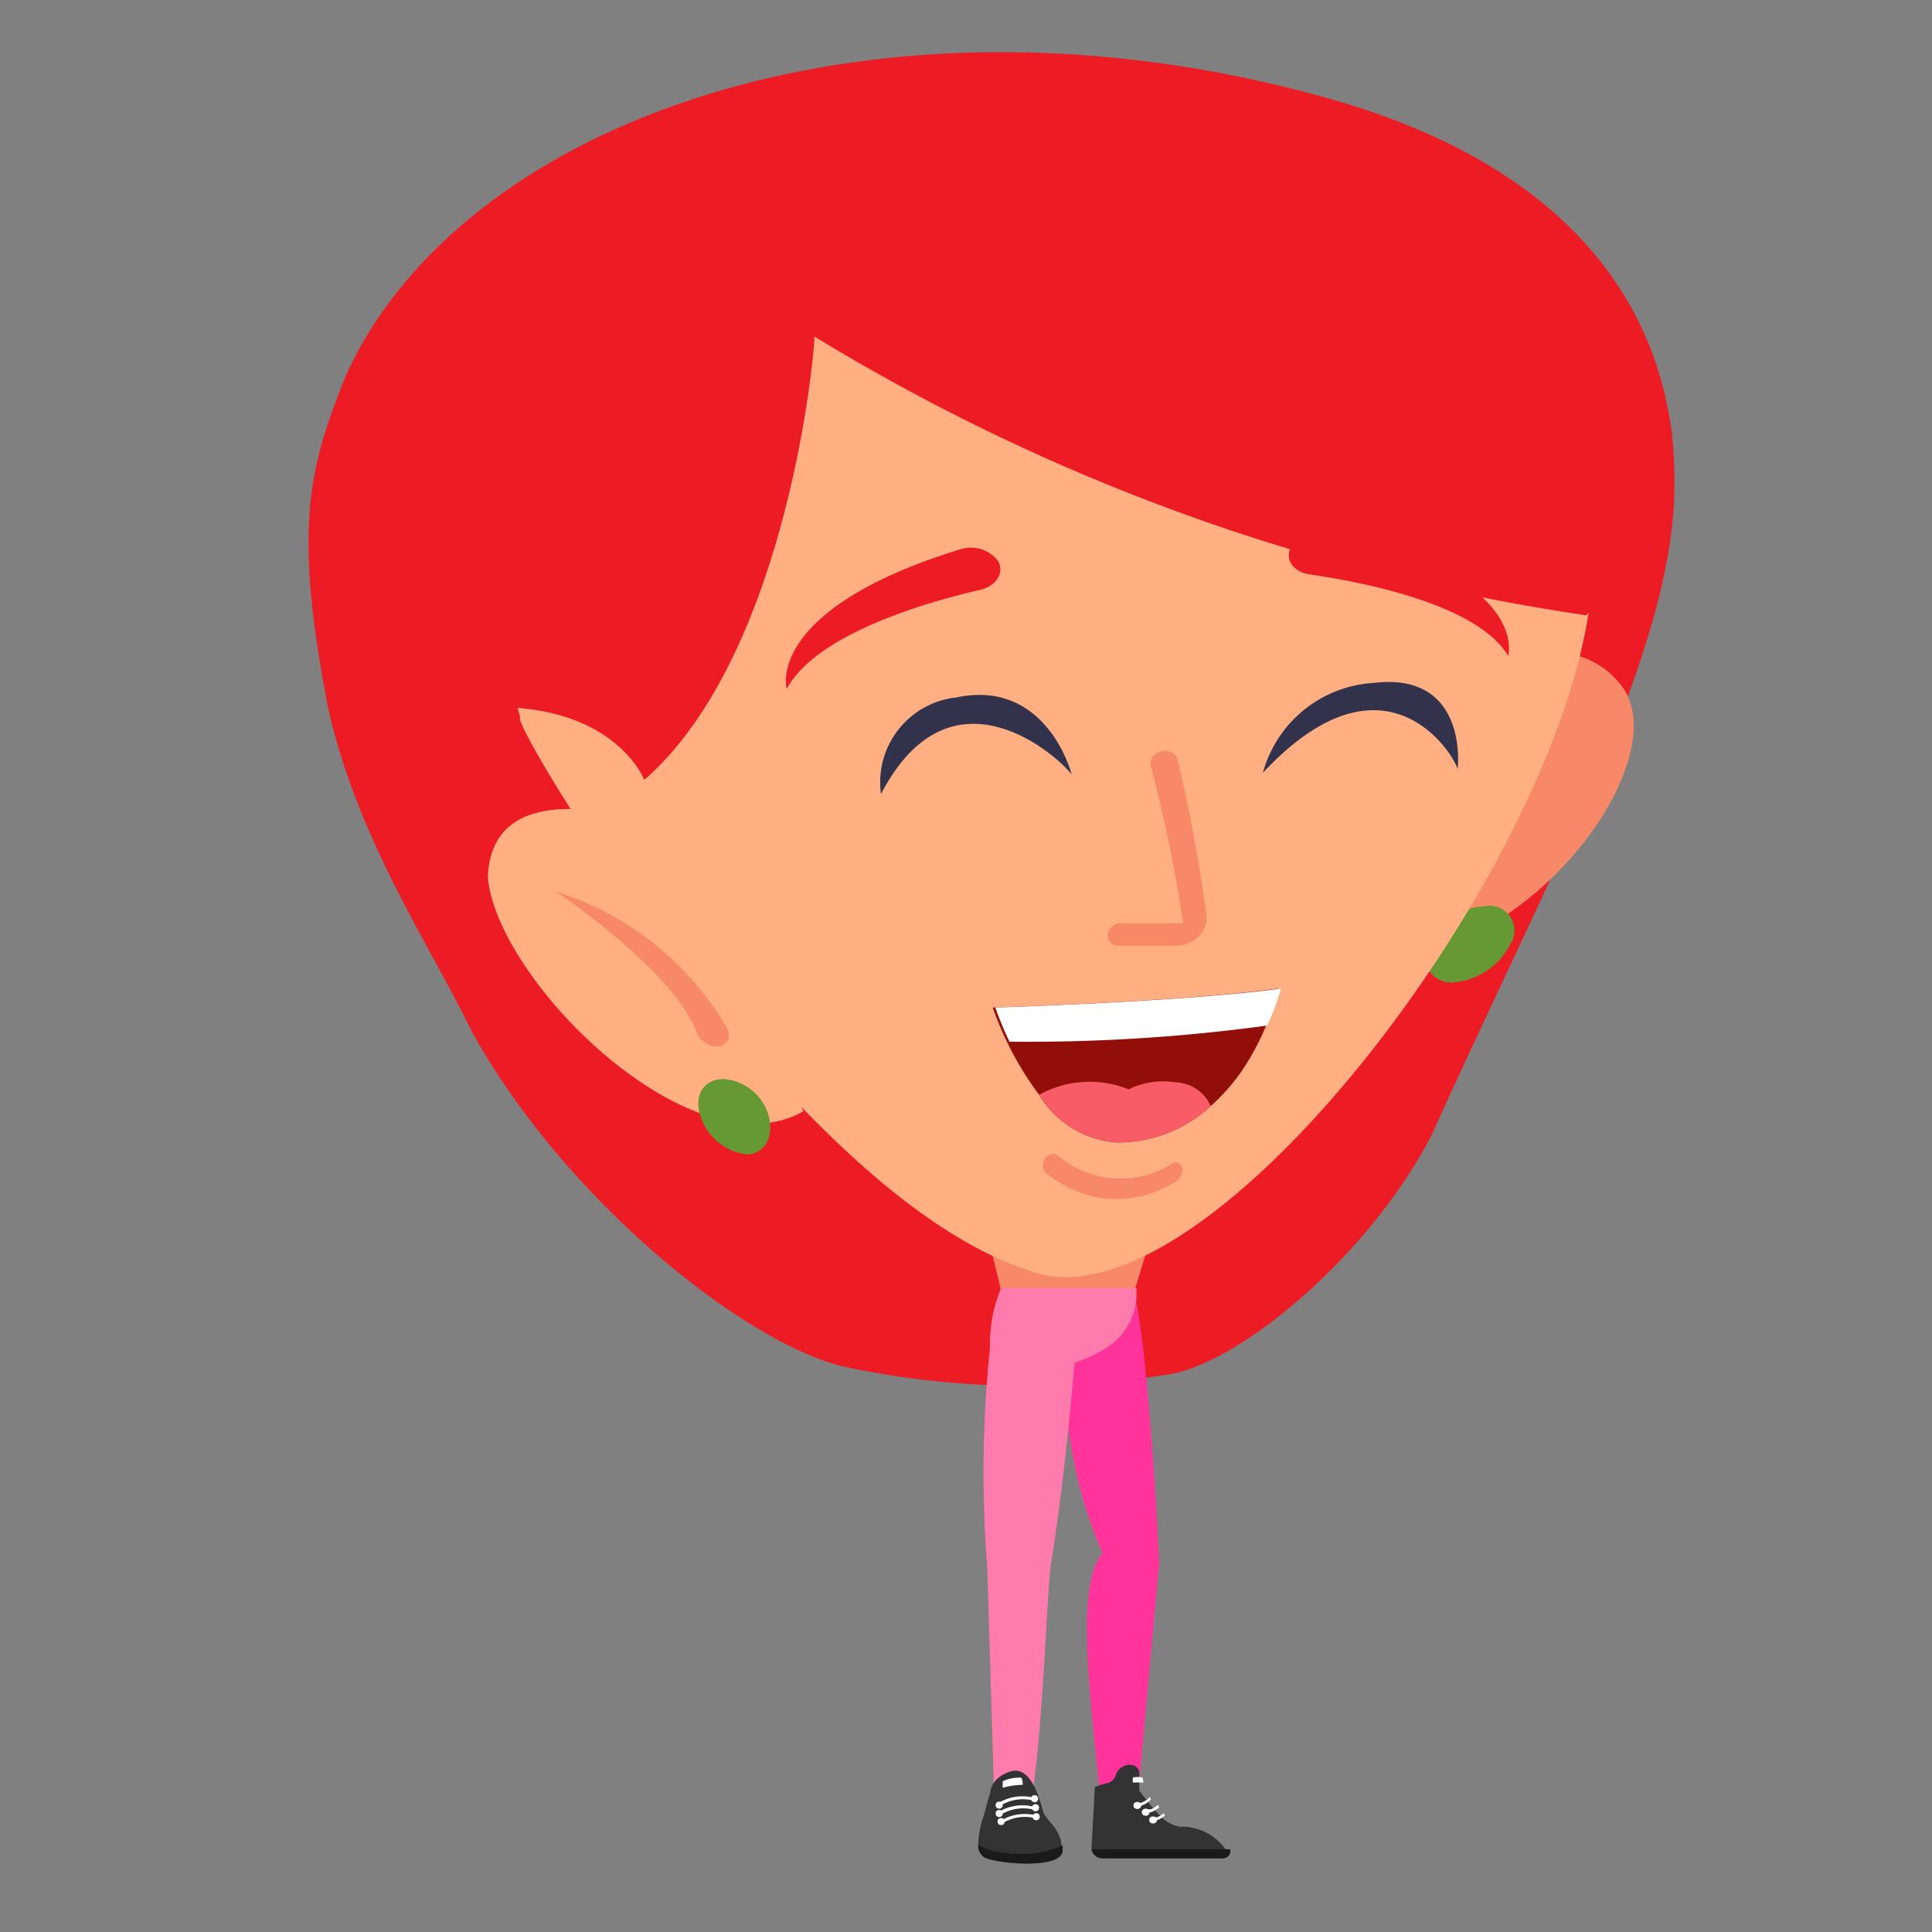 <svg id="Layer_1" data-name="Layer 1" xmlns="http://www.w3.org/2000/svg" viewBox="0 0 60 60"><rect x="0" y="0" width="60" height="60" fill="#808080" stroke="none"/><defs><style>.cls-1{fill:#ed1c24;}.cls-2{fill:#f88968;}.cls-3{fill:#693;}.cls-4{fill:#ffaf82;}.cls-5{fill:#920e08;}.cls-6{fill:#fff;}.cls-7{fill:#f85c66;}.cls-8{fill:#32324c;}.cls-9{fill:#f39;}.cls-10{fill:#333;}.cls-11{fill:#1a1a1a;}.cls-12{fill:#ff7bac;}</style></defs><title>player1s</title><path class="cls-1" d="M36.37,42.67c2.2-.4,6.16-3.69,8.09-7.42C48.18,27,52,20.15,52,15.07c.06-3.76-1.61-9.63-11.24-12.15-13.63-3.65-26.34.75-30,8.7-1.16,2.88-1.67,4.7-.57,10.37.92,4.09,3.15,7.34,4.47,10.06,2.94,5.3,8.57,9.72,11.58,10.4A27.34,27.34,0,0,0,36.37,42.67Z"/><path class="cls-2" d="M44.06,21.74c-.08,0,4.35-3.07,6.33-.4,1.67,2.35-3,8.55-7.66,8.38A64.79,64.79,0,0,0,44.06,21.74Z"/><path class="cls-3" d="M46.9,29.33a2.18,2.18,0,0,1-1.78,1.18.79.79,0,0,1-.75-1.18,2,2,0,0,1,1.76-1.19A.77.77,0,0,1,46.9,29.33Z"/><path class="cls-2" d="M34.62,42.06a4.11,4.11,0,0,1-3.5-1.83q-.38-1.71-.92-3.43,3,.64,5.65,1.28Z"/><path class="cls-4" d="M31.84,39.41C24.54,37,15.76,22.32,16.16,22.29a11.5,11.5,0,0,1-.43-2.42,10.54,10.54,0,0,1,.13-2.68c.5-2.82,2.59-6,8-7.4l.51-.13c8.78-2.12,22.93-1.17,24.84,6.89a7.45,7.45,0,0,1,.16,1.56c0,.32,0,.65-.05,1C48,27.56,37.12,41.72,31.84,39.41Z"/><path class="cls-5" d="M38.55,33.28a6.24,6.24,0,0,1-.95,1.07,4.26,4.26,0,0,1-2.92,1.13A3.07,3.07,0,0,1,32.27,34a10,10,0,0,1-1-1.65,10.34,10.34,0,0,1-.44-1.06s5.87-.18,8.87-.59h0a6.74,6.74,0,0,1-.38,1.15A7.78,7.78,0,0,1,38.55,33.28Z"/><path class="cls-6" d="M39.35,31.85a54.88,54.88,0,0,1-8,.5,10.34,10.34,0,0,1-.44-1.06s5.87-.18,8.87-.59h0A6.74,6.74,0,0,1,39.35,31.85Z"/><path class="cls-7" d="M37.6,34.35a4.26,4.26,0,0,1-2.92,1.13A3.07,3.07,0,0,1,32.27,34a3.24,3.24,0,0,1,2.78-.17,2.41,2.41,0,0,1,1.43-.22A1.24,1.24,0,0,1,37.6,34.35Z"/><path class="cls-2" d="M33.91,37.15a3.77,3.77,0,0,1-1.44-.73.35.35,0,0,1,0-.45.26.26,0,0,1,.39-.08,3,3,0,0,0,3.52.26.21.21,0,0,1,.34.13.45.45,0,0,1-.23.43A3.41,3.41,0,0,1,33.91,37.15Z"/><path class="cls-2" d="M36.54,29.37H34.73a.32.32,0,0,1-.33-.35.41.41,0,0,1,.42-.35h1.84a.1.1,0,0,0,.07,0,.08.08,0,0,0,0-.07c-.24-1.61-.57-3.22-1-4.83a.39.39,0,0,1,.34-.43.4.4,0,0,1,.5.24c.38,1.61.68,3.23.9,4.84a.83.83,0,0,1-.26.68A1,1,0,0,1,36.54,29.37Z"/><path class="cls-1" d="M31,17.43h0c.2.36-.06.78-.57.89-1.69.39-5.08,1.37-6,3.08,0,0-.71-2.46,5.39-4.34A1.06,1.06,0,0,1,31,17.43Z"/><path class="cls-1" d="M40.09,17h0c-.2.38.08.77.59.84,1.71.25,5.19.93,6.16,2.53,0,0,.71-2.47-5.54-3.83A1.13,1.13,0,0,0,40.09,17Z"/><path class="cls-1" d="M25.29,10.45c.05,0-.72,9.78-5.28,13.77,0,0-1-2.61-5.48-2.22a17.5,17.5,0,0,1-2.15-3.57c-2.07-3-.75-15,20.18-14.22-.08,0,6.69-.87,15.32,4.18,8.36,5.07,1.22,10.73,1.39,10.72A63.78,63.78,0,0,1,25.29,10.45Z"/><path class="cls-8" d="M27.36,24.66a2.65,2.65,0,0,1,2.34-3c2.82-.6,3.61,2.42,3.58,2.42C33.42,24.06,29.72,20.13,27.36,24.66Z"/><path class="cls-8" d="M39.22,24a3.8,3.8,0,0,1,3.42-2.79c3-.37,2.64,2.71,2.62,2.71C45.41,23.89,43.25,19.69,39.22,24Z"/><path class="cls-4" d="M20.78,25.78c.11,0-5.5-2.2-5.63,1.46.28,3.23,6.36,9.25,9.8,7.27C23.68,31.62,22.27,28.71,20.78,25.78Z"/><path class="cls-3" d="M23.88,34.68c.16.65-.15,1.17-.7,1.17a1.72,1.72,0,0,1-1.42-1.17c-.23-.65.09-1.17.71-1.17A1.57,1.57,0,0,1,23.88,34.68Z"/><path class="cls-2" d="M22.55,31.88a9.4,9.4,0,0,0-5.28-4.19s3.69,2.48,4.37,4.38a.68.68,0,0,0,.6.43h.06C22.6,32.48,22.73,32.17,22.55,31.88Z"/><path class="cls-9" d="M36,48.53,35.32,56H34.18c-.26-2.89-.84-6.73.06-7.76a14.36,14.36,0,0,1-1.11-7c.87-.38,2.16-.81,2.16-.81C35.74,42.86,36,48.53,36,48.53Z"/><path class="cls-10" d="M38,57.71H34.24a.34.34,0,0,1-.34-.28.31.31,0,0,1,0-.07L34,55.5a2.27,2.27,0,0,1,.37-.12.37.37,0,0,0,.28-.24v0c.09-.36.63-.47.73-.12l0,.13v0c0,.08,0,.14,0,.21h0a1.89,1.89,0,0,1,0,.25l.14.18.07.09.14.18.07.08.15.17.07.07a1.09,1.09,0,0,0,.62.35,1.67,1.67,0,0,1,1.39.66l0,0A.22.22,0,0,1,38,57.71Z"/><path class="cls-11" d="M38,57.71H34.24a.34.34,0,0,1-.34-.28H38.2A.22.22,0,0,1,38,57.71Z"/><path class="cls-6" d="M35.74,55.88a.65.65,0,0,1-.31.2l-.1,0,0-.09.1,0c.2-.08.26-.15.28-.19Z"/><ellipse class="cls-6" cx="35.32" cy="56.07" rx="0.12" ry="0.11"/><path class="cls-6" d="M36,56.13a.74.74,0,0,1-.26.15l-.12,0,0-.09.11,0a.59.59,0,0,0,.23-.14Z"/><ellipse class="cls-6" cx="35.58" cy="56.28" rx="0.12" ry="0.11"/><path class="cls-6" d="M36.18,56.38a.75.75,0,0,1-.25.15l-.12,0,0-.09.11,0a.64.64,0,0,0,.22-.13Z"/><ellipse class="cls-6" cx="35.81" cy="56.52" rx="0.12" ry="0.11"/><path class="cls-6" d="M35.51,55.36a2.77,2.77,0,0,0-.33,0V55.2a.89.89,0,0,1,.3,0C35.49,55.23,35.5,55.3,35.51,55.36Z"/><path class="cls-12" d="M33.46,41.17s-.27,4-.82,7.38c-.12.73-.26,5.4-.62,7.41H30.88l-.22-7.29a37.79,37.79,0,0,1,.2-7.81Z"/><path class="cls-10" d="M33,57.46c0,.62-2.1.41-2.43.22a.43.43,0,0,1-.19-.38,2.83,2.83,0,0,1,.16-.88c.13-.44.11-.43.21-.73,0,0,0-.49.65-.68s.92,1,1,1.26.52.51.56,1A1.14,1.14,0,0,1,33,57.46Z"/><path class="cls-6" d="M31.06,56.08,31,56a1.42,1.42,0,0,1,1.14-.16l0,.09A1.34,1.34,0,0,0,31.06,56.08Z"/><path class="cls-6" d="M31.12,56.63l-.05-.08a1.42,1.42,0,0,1,1.14-.16l0,.09A1.34,1.34,0,0,0,31.12,56.63Z"/><path class="cls-6" d="M31.09,56.35,31,56.28a1.42,1.42,0,0,1,1.14-.16l0,.09A1.34,1.34,0,0,0,31.09,56.35Z"/><ellipse class="cls-6" cx="31.03" cy="56.06" rx="0.11" ry="0.11"/><ellipse class="cls-6" cx="31.03" cy="56.32" rx="0.11" ry="0.11"/><ellipse class="cls-6" cx="31.09" cy="56.57" rx="0.11" ry="0.11"/><ellipse class="cls-6" cx="32.18" cy="56.42" rx="0.11" ry="0.11"/><ellipse class="cls-6" cx="32.16" cy="56.14" rx="0.11" ry="0.11"/><ellipse class="cls-6" cx="32.13" cy="55.86" rx="0.11" ry="0.11"/><path class="cls-11" d="M33,57.46c0,.62-2.1.41-2.43.22a.43.43,0,0,1-.19-.38,2.53,2.53,0,0,0,1.17.27A3,3,0,0,0,33,57.31,1.14,1.14,0,0,1,33,57.46Z"/><path class="cls-6" d="M31.72,55.21a1.16,1.16,0,0,0-.58.11l0,.2a2.4,2.4,0,0,1,.62-.09A.45.45,0,0,0,31.72,55.21Z"/><path class="cls-12" d="M31.09,40a4.52,4.52,0,0,0-.29,2.46,4.82,4.82,0,0,0,3.59-.62,2,2,0,0,0,.9-1.84Z"/></svg>